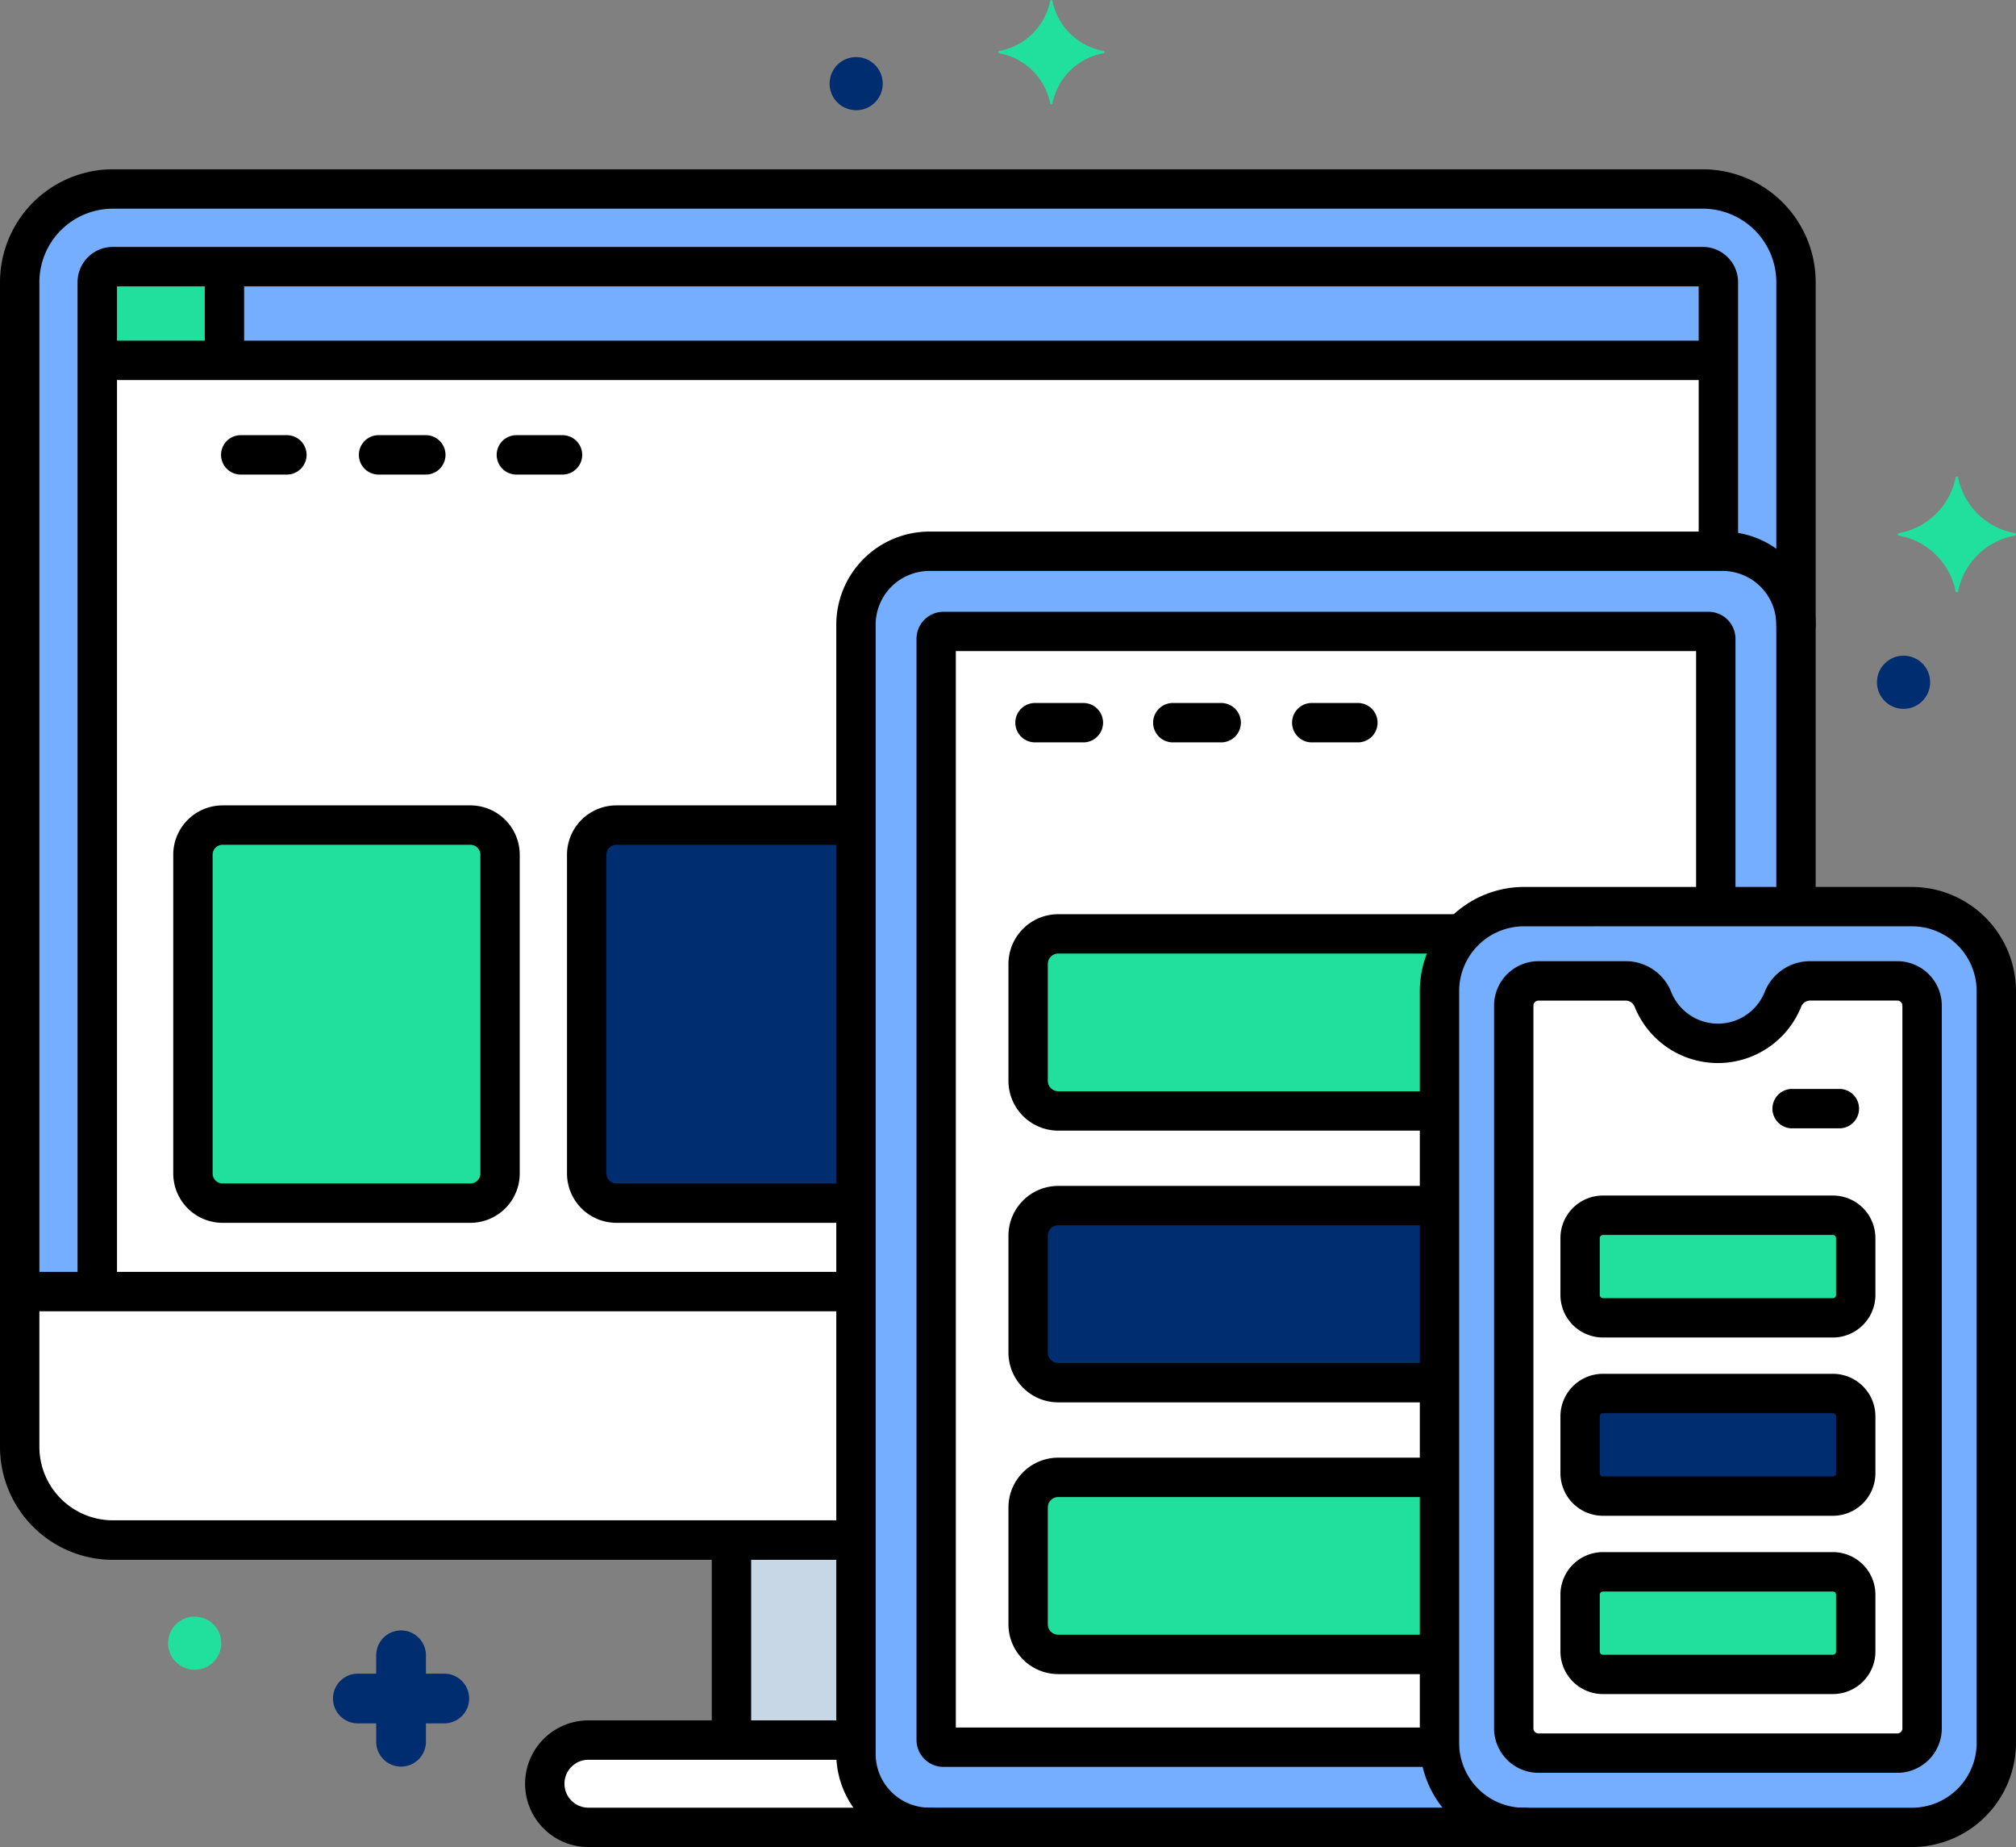 <svg xmlns="http://www.w3.org/2000/svg" width="127.544" height="116.834" viewBox="0 0 127.544 116.834">
  <rect x="0" y="0" width="127.544" height="116.834" fill="#808080" stroke="none"/>
  <g id="web-app-development" transform="translate(0 -10.748)">
    <g id="Group_4255" data-name="Group 4255" transform="translate(0 10.748)">
      <g id="Group_4152" data-name="Group 4152" transform="translate(34.465 110.068)">
        <g id="Group_4151" data-name="Group 4151">
          <path id="Path_707" data-name="Path 707" d="M88.865,232.546v-.875H71.937a2.761,2.761,0,1,0,0,5.521H93.511A4.661,4.661,0,0,1,88.865,232.546Z" transform="translate(-69.176 -231.671)" fill="#fff"/>
        </g>
      </g>
      <g id="Group_4154" data-name="Group 4154" transform="translate(46.276 97.416)">
        <g id="Group_4153" data-name="Group 4153">
          <path id="Path_708" data-name="Path 708" d="M92.883,206.277h7.878v12.652H92.883Z" transform="translate(-92.883 -206.277)" fill="#c7d7e5"/>
        </g>
      </g>
      <g id="Group_4156" data-name="Group 4156" transform="translate(54.154 34.87)">
        <g id="Group_4155" data-name="Group 4155">
          <path id="Path_709" data-name="Path 709" d="M145.614,156.112V108.56a5.359,5.359,0,0,1,5.344-5.344h17.21V85.383a4.66,4.66,0,0,0-4.646-4.646h-50.18a4.659,4.659,0,0,0-4.646,4.646V156.81a4.659,4.659,0,0,0,4.646,4.646h37.616A5.359,5.359,0,0,1,145.614,156.112Z" transform="translate(-108.696 -80.737)" fill="#75adff"/>
        </g>
      </g>
      <g id="Group_4158" data-name="Group 4158" transform="translate(1.246 11.955)">
        <g id="Group_4157" data-name="Group 4157">
          <path id="Path_710" data-name="Path 710" d="M55.408,62.3a4.659,4.659,0,0,1,4.646-4.646h50.18A4.66,4.66,0,0,1,114.88,62.3V40.637a5.912,5.912,0,0,0-5.894-5.894H8.394A5.911,5.911,0,0,0,2.5,40.637v73.674A5.911,5.911,0,0,0,8.394,120.2H55.408Z" transform="translate(-2.5 -34.743)" fill="#75adff"/>
        </g>
      </g>
      <g id="Group_4160" data-name="Group 4160" transform="translate(91.073 57.348)">
        <g id="Group_4159" data-name="Group 4159">
          <path id="Path_711" data-name="Path 711" d="M212.678,125.855H188.14A5.359,5.359,0,0,0,182.8,131.2v47.553a5.36,5.36,0,0,0,5.344,5.344h24.538a5.36,5.36,0,0,0,5.344-5.344V131.2A5.36,5.36,0,0,0,212.678,125.855Z" transform="translate(-182.796 -125.855)" fill="#75adff"/>
        </g>
      </g>
      <g id="Group_4162" data-name="Group 4162" transform="translate(95.769 62.045)">
        <g id="Group_4161" data-name="Group 4161">
          <path id="Path_712" data-name="Path 712" d="M216.488,135.282h-5.5a1.859,1.859,0,0,0-1.734,1.157,4.431,4.431,0,0,1-8.236,0,1.859,1.859,0,0,0-1.734-1.157h-5.5a1.567,1.567,0,0,0-1.567,1.567v45.713a1.567,1.567,0,0,0,1.567,1.567h22.7a1.567,1.567,0,0,0,1.567-1.567V136.849A1.565,1.565,0,0,0,216.488,135.282Z" transform="translate(-192.222 -135.282)" fill="#fff"/>
        </g>
      </g>
      <g id="Group_4164" data-name="Group 4164" transform="translate(59.225 39.941)">
        <g id="Group_4163" data-name="Group 4163">
          <path id="Path_713" data-name="Path 713" d="M150.721,161.22V113.667a5.359,5.359,0,0,1,5.344-5.344H168.2V91.374a.459.459,0,0,0-.459-.458H119.333a.459.459,0,0,0-.459.458v69.66a.459.459,0,0,0,.459.458h31.4C150.731,161.4,150.721,161.312,150.721,161.22Z" transform="translate(-118.874 -90.916)" fill="#fff"/>
        </g>
      </g>
      <g id="Group_4166" data-name="Group 4166" transform="translate(1.246 81.699)">
        <g id="Group_4165" data-name="Group 4165">
          <path id="Path_714" data-name="Path 714" d="M55.408,174.73H2.5v9.823a5.911,5.911,0,0,0,5.894,5.894H55.408Z" transform="translate(-2.5 -174.73)" fill="#fff"/>
        </g>
      </g>
      <g id="Group_4168" data-name="Group 4168" transform="translate(6.157 16.867)">
        <g id="Group_4167" data-name="Group 4167" transform="translate(0 0)">
          <path id="Path_715" data-name="Path 715" d="M60.355,67.251A4.659,4.659,0,0,1,65,62.605h49.915V45.584a.985.985,0,0,0-.982-.982H13.34a.985.985,0,0,0-.982.982v63.85h48Z" transform="translate(-12.358 -44.602)" fill="#fff"/>
        </g>
      </g>
      <g id="Group_4170" data-name="Group 4170" transform="translate(6.157 16.866)">
        <g id="Group_4169" data-name="Group 4169">
          <path id="Path_716" data-name="Path 716" d="M113.933,44.6H13.34a.985.985,0,0,0-.982.982v4.946H114.916V45.583A.986.986,0,0,0,113.933,44.6Z" transform="translate(-12.358 -44.601)" fill="#75adff"/>
        </g>
      </g>
      <g id="Group_4172" data-name="Group 4172" transform="translate(6.157 16.866)">
        <g id="Group_4171" data-name="Group 4171" transform="translate(0 0)">
          <path id="Path_717" data-name="Path 717" d="M20.4,44.6H13.34a.985.985,0,0,0-.982.982v4.946H20.4Z" transform="translate(-12.358 -44.601)" fill="#21e09d"/>
        </g>
      </g>
      <g id="Group_4174" data-name="Group 4174" transform="translate(12.206 52.19)">
        <g id="Group_4173" data-name="Group 4173">
          <path id="Path_718" data-name="Path 718" d="M42.055,139.415H26.375A1.875,1.875,0,0,1,24.5,137.54V117.376a1.875,1.875,0,0,1,1.875-1.875H42.055a1.875,1.875,0,0,1,1.875,1.875V137.54A1.874,1.874,0,0,1,42.055,139.415Z" transform="translate(-24.5 -115.501)" fill="#21e09d"/>
        </g>
      </g>
      <g id="Group_4176" data-name="Group 4176" transform="translate(37.117 52.189)">
        <g id="Group_4175" data-name="Group 4175">
          <path id="Path_719" data-name="Path 719" d="M91.537,139.415V115.5H76.375a1.875,1.875,0,0,0-1.875,1.875v20.163a1.875,1.875,0,0,0,1.875,1.875H91.537Z" transform="translate(-74.5 -115.5)" fill="#002d70"/>
        </g>
      </g>
      <g id="Group_4178" data-name="Group 4178" transform="translate(99.967 88.146)">
        <g id="Group_4177" data-name="Group 4177">
          <path id="Path_720" data-name="Path 720" d="M216.642,187.67H202.093a1.444,1.444,0,0,0-1.444,1.444v3.6a1.444,1.444,0,0,0,1.444,1.444h14.549a1.444,1.444,0,0,0,1.444-1.444v-3.6A1.445,1.445,0,0,0,216.642,187.67Z" transform="translate(-200.649 -187.67)" fill="#002d70"/>
        </g>
      </g>
      <g id="Group_4180" data-name="Group 4180" transform="translate(99.967 99.424)">
        <g id="Group_4179" data-name="Group 4179">
          <path id="Path_721" data-name="Path 721" d="M216.642,210.307H202.093a1.444,1.444,0,0,0-1.444,1.444v3.6a1.444,1.444,0,0,0,1.444,1.444h14.549a1.444,1.444,0,0,0,1.444-1.444v-3.6A1.444,1.444,0,0,0,216.642,210.307Z" transform="translate(-200.649 -210.307)" fill="#21e09d"/>
        </g>
      </g>
      <g id="Group_4183" data-name="Group 4183" transform="translate(99.967 76.868)">
        <g id="Group_4182" data-name="Group 4182">
          <g id="Group_4181" data-name="Group 4181">
            <path id="Path_722" data-name="Path 722" d="M216.642,165.034H202.093a1.444,1.444,0,0,0-1.444,1.444v3.6a1.444,1.444,0,0,0,1.444,1.444h14.549a1.444,1.444,0,0,0,1.444-1.444v-3.6A1.444,1.444,0,0,0,216.642,165.034Z" transform="translate(-200.649 -165.034)" fill="#21e09d"/>
          </g>
        </g>
      </g>
      <g id="Group_4185" data-name="Group 4185" transform="translate(65.04 59.067)">
        <g id="Group_4184" data-name="Group 4184">
          <path id="Path_723" data-name="Path 723" d="M132.45,129.3a1.9,1.9,0,0,0-1.9,1.9V138.6a1.9,1.9,0,0,0,1.9,1.9h24.128v-7.575a5.316,5.316,0,0,1,1.434-3.625H132.45Z" transform="translate(-130.545 -129.305)" fill="#21e09d"/>
        </g>
      </g>
      <g id="Group_4187" data-name="Group 4187" transform="translate(65.04 76.256)">
        <g id="Group_4186" data-name="Group 4186">
          <path id="Path_724" data-name="Path 724" d="M132.45,163.8a1.9,1.9,0,0,0-1.9,1.9V173.1a1.9,1.9,0,0,0,1.9,1.9h24.128v-11.2H132.45Z" transform="translate(-130.545 -163.805)" fill="#002d70"/>
        </g>
      </g>
      <g id="Group_4189" data-name="Group 4189" transform="translate(65.04 93.444)">
        <g id="Group_4188" data-name="Group 4188">
          <path id="Path_725" data-name="Path 725" d="M132.45,198.3a1.9,1.9,0,0,0-1.9,1.9V207.6a1.9,1.9,0,0,0,1.9,1.9h24.128v-11.2H132.45Z" transform="translate(-130.545 -198.305)" fill="#21e09d"/>
        </g>
      </g>
      <g id="Group_4191" data-name="Group 4191" transform="translate(120.071 30.142)">
        <g id="Group_4190" data-name="Group 4190">
          <path id="Path_726" data-name="Path 726" d="M248.4,74.83a4.476,4.476,0,0,1-3.589-3.515.081.081,0,0,0-.159,0,4.476,4.476,0,0,1-3.589,3.515.079.079,0,0,0,0,.156,4.476,4.476,0,0,1,3.589,3.515.081.081,0,0,0,.159,0,4.476,4.476,0,0,1,3.589-3.515A.079.079,0,0,0,248.4,74.83Z" transform="translate(-241 -71.248)" fill="#21e09d"/>
        </g>
      </g>
      <g id="Group_4193" data-name="Group 4193" transform="translate(63.146)">
        <g id="Group_4192" data-name="Group 4192">
          <path id="Path_727" data-name="Path 727" d="M133.413,13.975a4.033,4.033,0,0,1-3.232-3.166.073.073,0,0,0-.143,0,4.031,4.031,0,0,1-3.232,3.166.071.071,0,0,0,0,.14,4.033,4.033,0,0,1,3.232,3.167.073.073,0,0,0,.143,0,4.032,4.032,0,0,1,3.232-3.167A.071.071,0,0,0,133.413,13.975Z" transform="translate(-126.743 -10.748)" fill="#21e09d"/>
        </g>
      </g>
      <g id="Group_4195" data-name="Group 4195" transform="translate(21.067 103.131)">
        <g id="Group_4194" data-name="Group 4194">
          <path id="Path_728" data-name="Path 728" d="M43.858,220.482h1.161v-1.161a1.573,1.573,0,0,1,3.146,0v1.161h1.16a1.573,1.573,0,0,1,0,3.146h-1.16v1.161a1.573,1.573,0,0,1-3.146,0v-1.161H43.858a1.573,1.573,0,0,1,0-3.146Z" transform="translate(-42.285 -217.748)" fill="#002d70"/>
        </g>
      </g>
      <g id="Group_4197" data-name="Group 4197" transform="translate(118.748 41.474)">
        <g id="Group_4196" data-name="Group 4196">
          <circle id="Ellipse_26" data-name="Ellipse 26" cx="1.682" cy="1.682" r="1.682" fill="#002d70"/>
        </g>
      </g>
      <g id="Group_4199" data-name="Group 4199" transform="translate(52.484 3.609)">
        <g id="Group_4198" data-name="Group 4198">
          <circle id="Ellipse_27" data-name="Ellipse 27" cx="1.682" cy="1.682" r="1.682" fill="#002d70"/>
        </g>
      </g>
      <g id="Group_4201" data-name="Group 4201" transform="translate(10.634 102.257)">
        <g id="Group_4200" data-name="Group 4200">
          <circle id="Ellipse_28" data-name="Ellipse 28" cx="1.682" cy="1.682" r="1.682" fill="#21e09d"/>
        </g>
      </g>
      <g id="Group_4203" data-name="Group 4203" transform="translate(33.22 108.822)">
        <g id="Group_4202" data-name="Group 4202">
          <path id="Path_729" data-name="Path 729" d="M92.258,237.183H70.683a4.006,4.006,0,1,1,0-8.012h16.6a1.246,1.246,0,0,1,0,2.491h-16.6a1.515,1.515,0,1,0,0,3.03H92.258a1.246,1.246,0,1,1,0,2.491Z" transform="translate(-66.677 -229.171)"/>
        </g>
      </g>
      <g id="Group_4205" data-name="Group 4205" transform="translate(45.031 96.552)">
        <g id="Group_4204" data-name="Group 4204">
          <path id="Path_730" data-name="Path 730" d="M91.629,218.923a1.245,1.245,0,0,1-1.246-1.246v-11.89a1.246,1.246,0,1,1,2.491,0v11.89A1.245,1.245,0,0,1,91.629,218.923Z" transform="translate(-90.383 -204.542)"/>
        </g>
      </g>
      <g id="Group_4207" data-name="Group 4207" transform="translate(52.908 33.624)">
        <g id="Group_4206" data-name="Group 4206">
          <path id="Path_731" data-name="Path 731" d="M149.7,161.447H112.086a5.9,5.9,0,0,1-5.891-5.891V84.128a5.9,5.9,0,0,1,5.891-5.891h50.18a5.9,5.9,0,0,1,5.891,5.891v17.51a1.246,1.246,0,0,1-2.491,0V84.128a3.4,3.4,0,0,0-3.4-3.4h-50.18a3.4,3.4,0,0,0-3.4,3.4v71.427a3.4,3.4,0,0,0,3.4,3.4H149.7a1.246,1.246,0,1,1,0,2.491Z" transform="translate(-106.195 -78.237)"/>
        </g>
      </g>
      <g id="Group_4209" data-name="Group 4209" transform="translate(0 10.709)">
        <g id="Group_4208" data-name="Group 4208">
          <path id="Path_732" data-name="Path 732" d="M53.87,120.2H7.139A7.148,7.148,0,0,1,0,113.056V39.382a7.148,7.148,0,0,1,7.139-7.139H107.732a7.147,7.147,0,0,1,7.139,7.139V61.049a1.246,1.246,0,0,1-2.491,0V39.382a4.653,4.653,0,0,0-4.648-4.648H7.139a4.653,4.653,0,0,0-4.648,4.648v73.674A4.654,4.654,0,0,0,7.139,117.7H53.87a1.246,1.246,0,1,1,0,2.491Z" transform="translate(0 -32.243)"/>
        </g>
      </g>
      <g id="Group_4211" data-name="Group 4211" transform="translate(89.826 56.103)">
        <g id="Group_4210" data-name="Group 4210">
          <path id="Path_733" data-name="Path 733" d="M211.423,184.086H186.884a6.6,6.6,0,0,1-6.589-6.589V129.944a6.6,6.6,0,0,1,6.589-6.589h24.539a6.6,6.6,0,0,1,6.589,6.589V177.5A6.6,6.6,0,0,1,211.423,184.086Zm-24.539-58.24a4.1,4.1,0,0,0-4.1,4.1V177.5a4.1,4.1,0,0,0,4.1,4.1h24.539a4.1,4.1,0,0,0,4.1-4.1V129.944a4.1,4.1,0,0,0-4.1-4.1Z" transform="translate(-180.295 -123.355)"/>
        </g>
      </g>
      <g id="Group_4213" data-name="Group 4213" transform="translate(13.95 27.527)">
        <g id="Group_4212" data-name="Group 4212">
          <path id="Path_734" data-name="Path 734" d="M32.235,68.491H29.246a1.246,1.246,0,0,1,0-2.491h2.989a1.246,1.246,0,0,1,0,2.491Z" transform="translate(-28 -66)"/>
        </g>
      </g>
      <g id="Group_4215" data-name="Group 4215" transform="translate(22.669 27.527)">
        <g id="Group_4214" data-name="Group 4214">
          <path id="Path_735" data-name="Path 735" d="M49.735,68.491H46.746a1.246,1.246,0,0,1,0-2.491h2.989a1.246,1.246,0,1,1,0,2.491Z" transform="translate(-45.5 -66)"/>
        </g>
      </g>
      <g id="Group_4217" data-name="Group 4217" transform="translate(31.388 27.527)">
        <g id="Group_4216" data-name="Group 4216">
          <path id="Path_736" data-name="Path 736" d="M67.235,68.491H64.246a1.246,1.246,0,0,1,0-2.491h2.989a1.246,1.246,0,0,1,0,2.491Z" transform="translate(-63 -66)"/>
        </g>
      </g>
      <g id="Group_4219" data-name="Group 4219" transform="translate(64.27 44.467)">
        <g id="Group_4218" data-name="Group 4218">
          <path id="Path_737" data-name="Path 737" d="M133.235,102.491h-2.989a1.246,1.246,0,1,1,0-2.491h2.989a1.246,1.246,0,1,1,0,2.491Z" transform="translate(-129 -100)"/>
        </g>
      </g>
      <g id="Group_4221" data-name="Group 4221" transform="translate(72.989 44.467)">
        <g id="Group_4220" data-name="Group 4220">
          <path id="Path_738" data-name="Path 738" d="M150.735,102.491h-2.989a1.246,1.246,0,1,1,0-2.491h2.989a1.246,1.246,0,1,1,0,2.491Z" transform="translate(-146.5 -100)"/>
        </g>
      </g>
      <g id="Group_4223" data-name="Group 4223" transform="translate(81.708 44.467)">
        <g id="Group_4222" data-name="Group 4222">
          <path id="Path_739" data-name="Path 739" d="M168.235,102.491h-2.989a1.246,1.246,0,0,1,0-2.491h2.989a1.246,1.246,0,0,1,0,2.491Z" transform="translate(-164 -100)"/>
        </g>
      </g>
      <g id="Group_4225" data-name="Group 4225" transform="translate(112.099 68.88)">
        <g id="Group_4224" data-name="Group 4224">
          <path id="Path_740" data-name="Path 740" d="M229.235,151.491h-2.989a1.246,1.246,0,0,1,0-2.491h2.989a1.246,1.246,0,1,1,0,2.491Z" transform="translate(-225 -149)"/>
        </g>
      </g>
      <g id="Group_4227" data-name="Group 4227" transform="translate(94.524 60.799)">
        <g id="Group_4226" data-name="Group 4226">
          <path id="Path_741" data-name="Path 741" d="M215.234,184.12h-22.7a2.816,2.816,0,0,1-2.812-2.813V135.594a2.816,2.816,0,0,1,2.812-2.813h5.5a3.087,3.087,0,0,1,2.892,1.942,3.185,3.185,0,0,0,5.92,0,3.085,3.085,0,0,1,2.891-1.942h5.5a2.816,2.816,0,0,1,2.812,2.813v45.713A2.815,2.815,0,0,1,215.234,184.12Zm-22.7-48.847a.322.322,0,0,0-.321.322v45.713a.322.322,0,0,0,.321.322h22.7a.322.322,0,0,0,.321-.322V135.594a.322.322,0,0,0-.321-.322h-5.5a.615.615,0,0,0-.576.372,5.676,5.676,0,0,1-10.55,0,.617.617,0,0,0-.576-.371Z" transform="translate(-189.723 -132.781)"/>
        </g>
      </g>
      <g id="Group_4229" data-name="Group 4229" transform="translate(57.98 38.695)">
        <g id="Group_4228" data-name="Group 4228">
          <path id="Path_742" data-name="Path 742" d="M149.288,161.483h-31.21a1.706,1.706,0,0,1-1.7-1.7V90.119a1.706,1.706,0,0,1,1.7-1.7h48.412a1.706,1.706,0,0,1,1.7,1.7v16.71a1.246,1.246,0,1,1-2.491,0V90.906H118.865v68.086h30.423a1.246,1.246,0,0,1,0,2.491Z" transform="translate(-116.374 -88.415)"/>
        </g>
      </g>
      <g id="Group_4231" data-name="Group 4231" transform="translate(0.342 80.453)">
        <g id="Group_4230" data-name="Group 4230">
          <path id="Path_743" data-name="Path 743" d="M54.308,174.721H1.933a1.246,1.246,0,0,1,0-2.491H54.308a1.246,1.246,0,0,1,0,2.491Z" transform="translate(-0.687 -172.23)"/>
        </g>
      </g>
      <g id="Group_4233" data-name="Group 4233" transform="translate(4.911 15.621)">
        <g id="Group_4232" data-name="Group 4232" transform="translate(0 0)">
          <path id="Path_744" data-name="Path 744" d="M11.1,109.186a1.245,1.245,0,0,1-1.246-1.246V44.329A2.23,2.23,0,0,1,12.086,42.1H112.679a2.23,2.23,0,0,1,2.228,2.228V61.045a1.246,1.246,0,0,1-2.491,0V44.593H12.349V107.94A1.245,1.245,0,0,1,11.1,109.186Z" transform="translate(-9.858 -42.101)"/>
        </g>
      </g>
      <g id="Group_4235" data-name="Group 4235" transform="translate(5.252 21.549)">
        <g id="Group_4234" data-name="Group 4234">
          <path id="Path_745" data-name="Path 745" d="M113.668,56.491H11.788a1.246,1.246,0,1,1,0-2.491h101.88a1.246,1.246,0,1,1,0,2.491Z" transform="translate(-10.542 -54)"/>
        </g>
      </g>
      <g id="Group_4237" data-name="Group 4237" transform="translate(12.954 15.897)">
        <g id="Group_4236" data-name="Group 4236" transform="translate(0 0)">
          <path id="Path_746" data-name="Path 746" d="M27.246,50.425A1.245,1.245,0,0,1,26,49.18V43.9a1.246,1.246,0,1,1,2.491,0V49.18A1.245,1.245,0,0,1,27.246,50.425Z" transform="translate(-26 -42.656)"/>
        </g>
      </g>
      <g id="Group_4239" data-name="Group 4239" transform="translate(10.961 50.943)">
        <g id="Group_4238" data-name="Group 4238">
          <path id="Path_747" data-name="Path 747" d="M40.8,139.405H25.121A3.125,3.125,0,0,1,22,136.284V116.12A3.125,3.125,0,0,1,25.121,113H40.8a3.125,3.125,0,0,1,3.121,3.121v20.163A3.126,3.126,0,0,1,40.8,139.405ZM25.121,115.491a.631.631,0,0,0-.63.63v20.163a.631.631,0,0,0,.63.63H40.8a.631.631,0,0,0,.63-.63V116.121a.631.631,0,0,0-.63-.63Z" transform="translate(-22 -112.999)"/>
        </g>
      </g>
      <g id="Group_4241" data-name="Group 4241" transform="translate(35.872 50.943)">
        <g id="Group_4240" data-name="Group 4240">
          <path id="Path_748" data-name="Path 748" d="M89.895,139.405H75.121A3.125,3.125,0,0,1,72,136.284V116.12A3.125,3.125,0,0,1,75.121,113H89.952a1.246,1.246,0,0,1,0,2.491H75.121a.631.631,0,0,0-.63.63v20.163a.631.631,0,0,0,.63.63H89.895a1.246,1.246,0,1,1,0,2.491Z" transform="translate(-72 -112.999)"/>
        </g>
      </g>
      <g id="Group_4243" data-name="Group 4243" transform="translate(98.722 86.9)">
        <g id="Group_4242" data-name="Group 4242">
          <path id="Path_749" data-name="Path 749" d="M215.387,194.149H200.839a2.693,2.693,0,0,1-2.69-2.69v-3.6a2.693,2.693,0,0,1,2.69-2.69h14.548a2.693,2.693,0,0,1,2.69,2.69v3.6A2.693,2.693,0,0,1,215.387,194.149Zm-14.548-6.488a.2.2,0,0,0-.2.2v3.6a.2.2,0,0,0,.2.2h14.548a.2.2,0,0,0,.2-.2v-3.6a.2.2,0,0,0-.2-.2Z" transform="translate(-198.149 -185.17)"/>
        </g>
      </g>
      <g id="Group_4245" data-name="Group 4245" transform="translate(98.722 98.178)">
        <g id="Group_4244" data-name="Group 4244">
          <path id="Path_750" data-name="Path 750" d="M215.387,216.786H200.839a2.693,2.693,0,0,1-2.69-2.69v-3.6a2.693,2.693,0,0,1,2.69-2.69h14.548a2.693,2.693,0,0,1,2.69,2.69v3.6A2.693,2.693,0,0,1,215.387,216.786ZM200.839,210.3a.2.2,0,0,0-.2.2v3.6a.2.2,0,0,0,.2.2h14.548a.2.2,0,0,0,.2-.2v-3.6a.2.2,0,0,0-.2-.2Z" transform="translate(-198.149 -207.807)"/>
        </g>
      </g>
      <g id="Group_4248" data-name="Group 4248" transform="translate(98.722 75.623)">
        <g id="Group_4247" data-name="Group 4247">
          <g id="Group_4246" data-name="Group 4246">
            <path id="Path_751" data-name="Path 751" d="M215.387,171.514H200.839a2.693,2.693,0,0,1-2.69-2.69v-3.6a2.693,2.693,0,0,1,2.69-2.69h14.548a2.693,2.693,0,0,1,2.69,2.69v3.6A2.693,2.693,0,0,1,215.387,171.514Zm-14.548-6.488a.2.2,0,0,0-.2.2v3.6a.2.2,0,0,0,.2.2h14.548a.2.2,0,0,0,.2-.2v-3.6a.2.2,0,0,0-.2-.2Z" transform="translate(-198.149 -162.535)"/>
          </g>
        </g>
      </g>
      <g id="Group_4250" data-name="Group 4250" transform="translate(63.795 57.822)">
        <g id="Group_4249" data-name="Group 4249">
          <path id="Path_752" data-name="Path 752" d="M155.051,140.5H131.2a3.154,3.154,0,0,1-3.15-3.15v-7.391a3.154,3.154,0,0,1,3.15-3.15h25.273a1.246,1.246,0,0,1,0,2.491H131.2a.66.66,0,0,0-.659.659v7.391a.66.66,0,0,0,.659.659h23.856a1.246,1.246,0,0,1,0,2.491Z" transform="translate(-128.045 -126.805)"/>
        </g>
      </g>
      <g id="Group_4252" data-name="Group 4252" transform="translate(63.795 75.01)">
        <g id="Group_4251" data-name="Group 4251">
          <path id="Path_753" data-name="Path 753" d="M155.051,175H131.2a3.154,3.154,0,0,1-3.15-3.15v-7.391a3.154,3.154,0,0,1,3.15-3.15h23.9a1.246,1.246,0,0,1,0,2.491H131.2a.66.66,0,0,0-.659.659v7.391a.66.66,0,0,0,.659.659h23.856a1.246,1.246,0,1,1,0,2.491Z" transform="translate(-128.045 -161.305)"/>
        </g>
      </g>
      <g id="Group_4254" data-name="Group 4254" transform="translate(63.795 92.199)">
        <g id="Group_4253" data-name="Group 4253">
          <path id="Path_754" data-name="Path 754" d="M154.973,209.5H131.2a3.154,3.154,0,0,1-3.15-3.15v-7.391a3.154,3.154,0,0,1,3.15-3.15H155.02a1.246,1.246,0,1,1,0,2.491H131.2a.66.66,0,0,0-.659.659v7.391a.66.66,0,0,0,.659.659h23.778a1.246,1.246,0,1,1,0,2.491Z" transform="translate(-128.045 -195.805)"/>
        </g>
      </g>
    </g>
  </g>
</svg>

